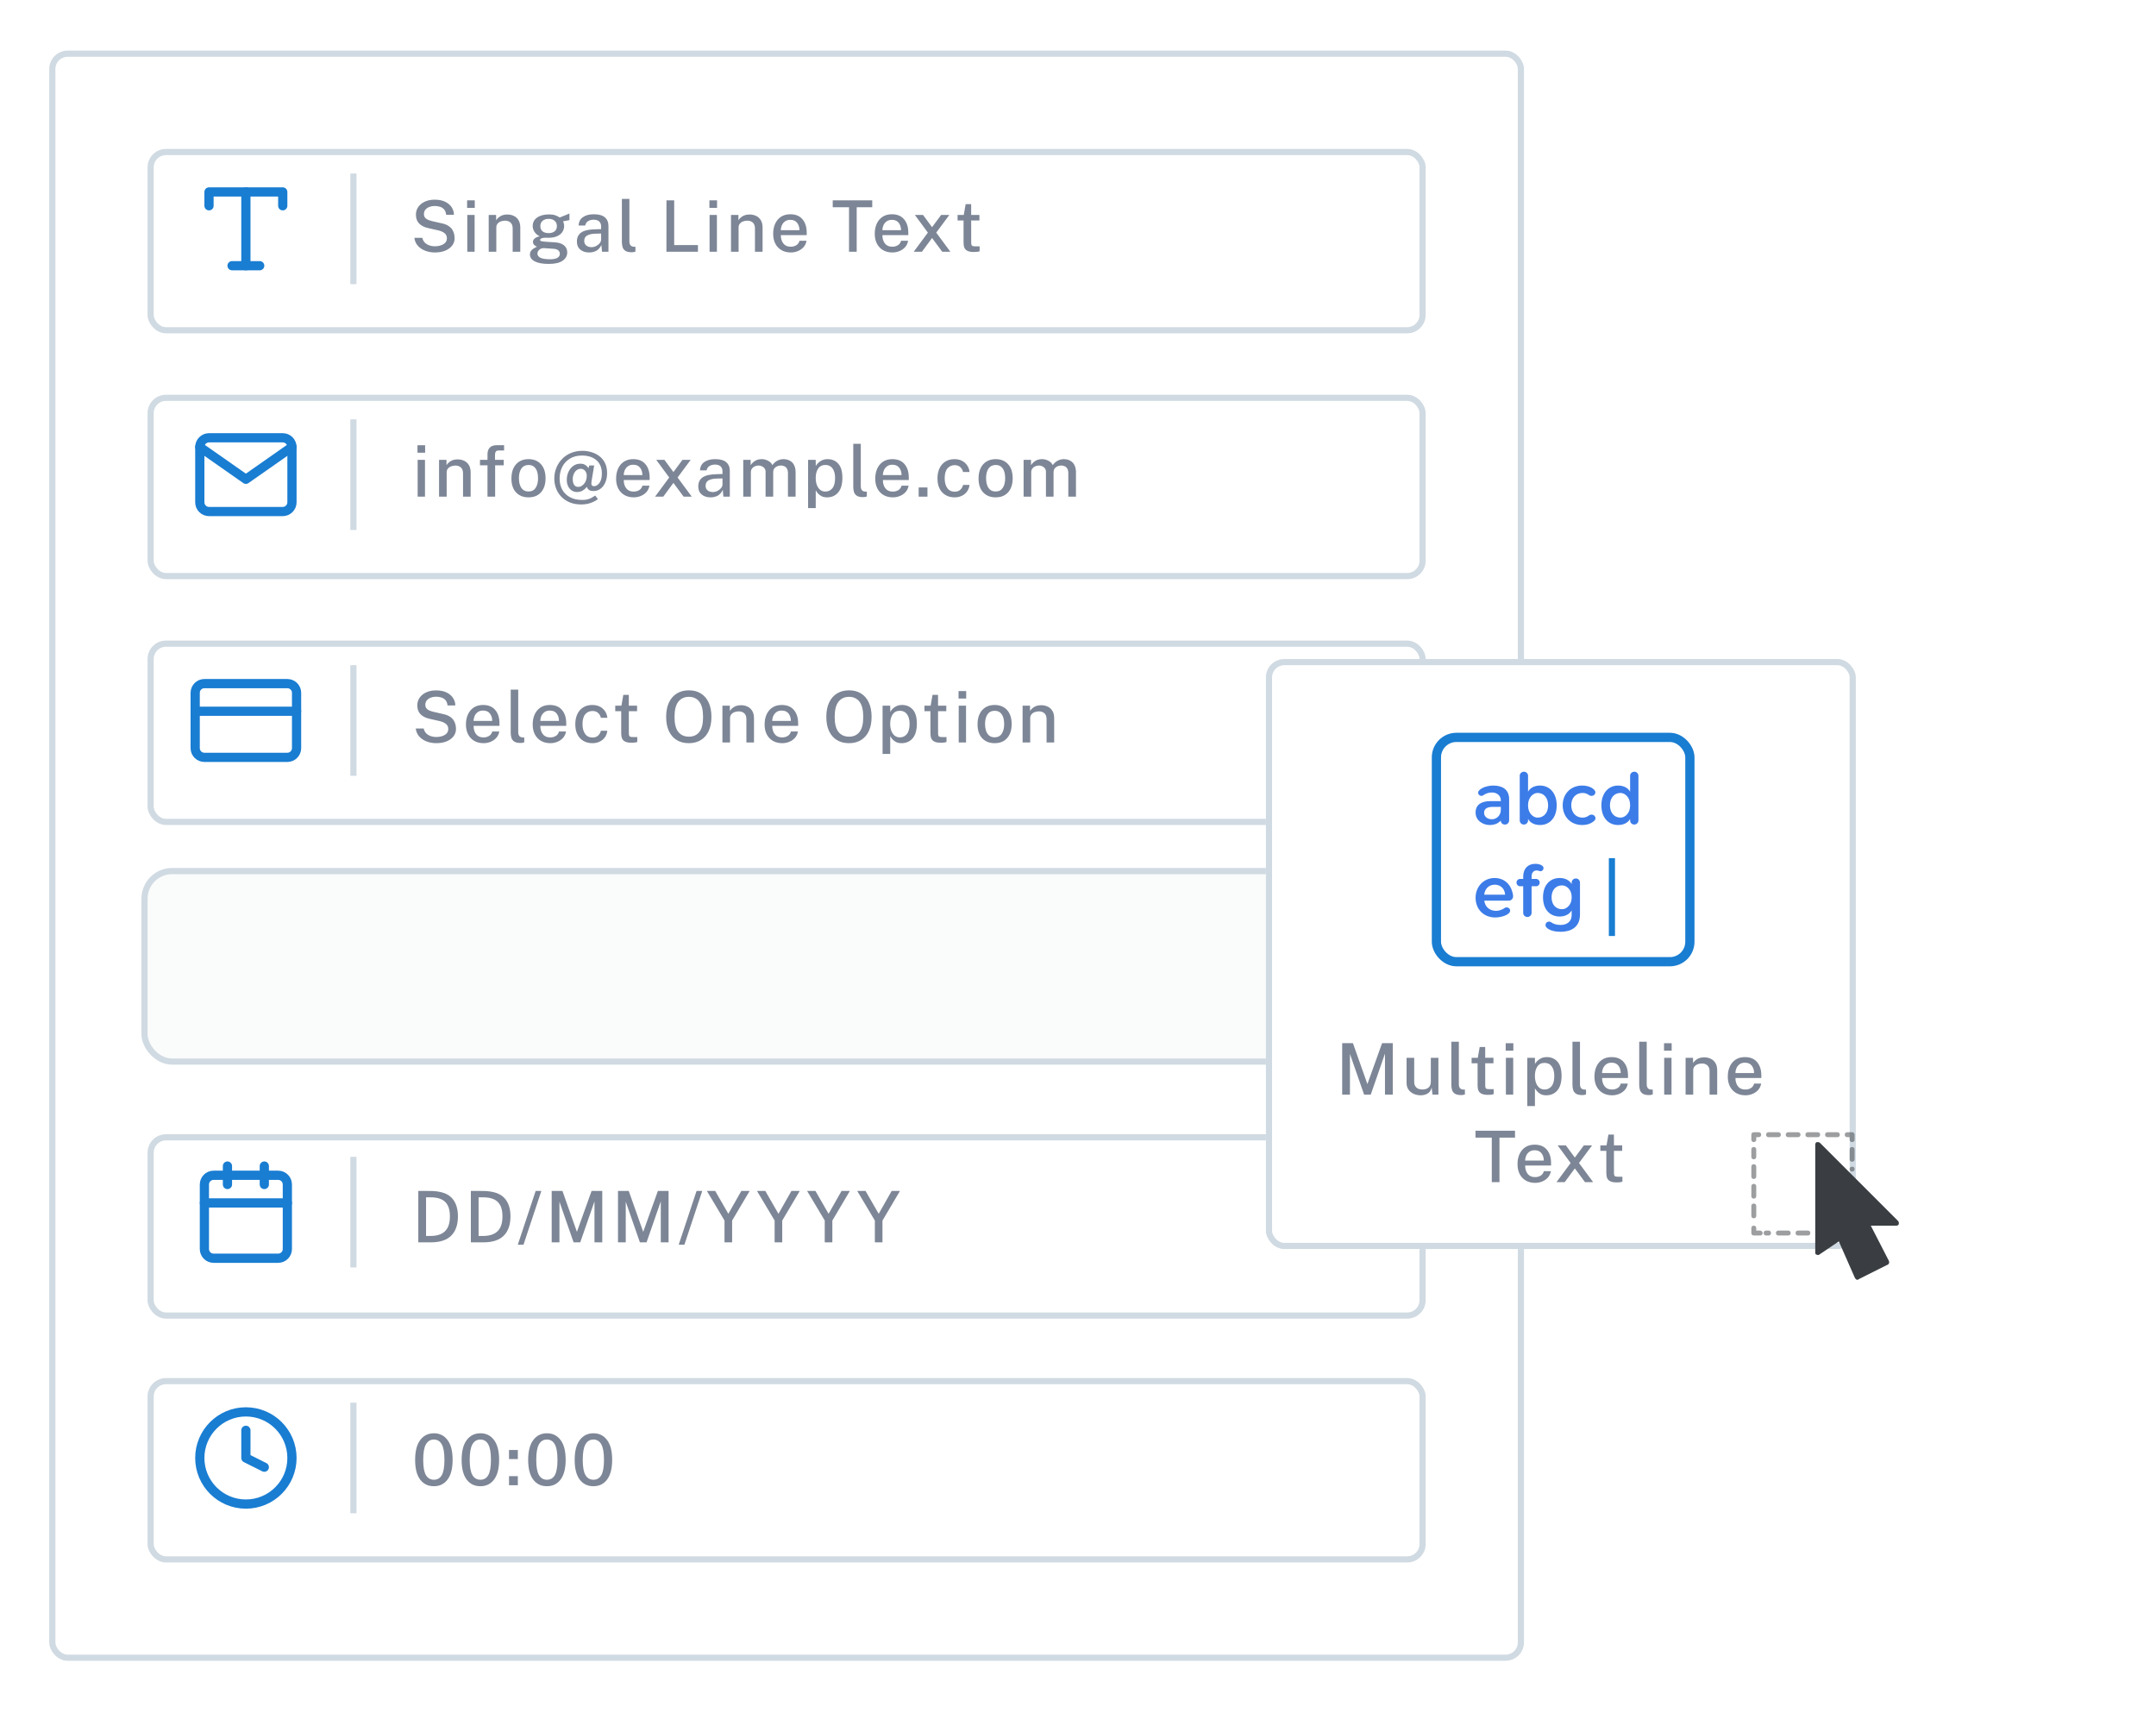 <svg width="394" height="313" viewBox="0 0 394 313" fill="none" xmlns="http://www.w3.org/2000/svg">
<g filter="url(#filter0_d_3442_35727)">
<rect x="9" y="7" width="269.502" height="294.206" rx="3.369" fill="white"/>
<rect x="9.561" y="7.561" width="268.379" height="293.083" rx="2.807" stroke="#D0DAE2" stroke-width="1.123"/>
</g>
<g filter="url(#filter1_d_3442_35727)">
<rect x="26.967" y="249.552" width="233.568" height="33.688" rx="3.369" fill="white"/>
<rect x="27.528" y="250.113" width="232.445" height="32.565" rx="2.807" stroke="#D0DAE2" stroke-width="1.123"/>
</g>
<line x1="64.585" y1="256.289" x2="64.585" y2="276.502" stroke="#D0DAE2" stroke-width="1.123"/>
<path d="M79.296 261.883C80.34 261.883 81.17 262.295 81.785 263.118C82.405 263.937 82.715 265.142 82.715 266.732C82.715 268.314 82.407 269.514 81.792 270.333C81.181 271.148 80.347 271.555 79.289 271.555C78.228 271.555 77.391 271.15 76.78 270.34C76.169 269.525 75.864 268.327 75.864 266.745C75.864 265.155 76.174 263.948 76.793 263.125C77.413 262.297 78.247 261.883 79.296 261.883ZM79.296 270.372C79.937 270.372 80.418 270.091 80.739 269.527C81.06 268.96 81.22 268.03 81.22 266.739C81.22 265.421 81.055 264.475 80.726 263.898C80.401 263.318 79.922 263.027 79.289 263.027C78.652 263.027 78.167 263.32 77.833 263.905C77.504 264.485 77.339 265.43 77.339 266.739C77.339 268.026 77.504 268.953 77.833 269.521C78.167 270.088 78.655 270.372 79.296 270.372ZM87.794 261.883C88.838 261.883 89.668 262.295 90.284 263.118C90.903 263.937 91.213 265.142 91.213 266.732C91.213 268.314 90.905 269.514 90.29 270.333C89.679 271.148 88.845 271.555 87.787 271.555C86.726 271.555 85.889 271.15 85.278 270.34C84.668 269.525 84.362 268.327 84.362 266.745C84.362 265.155 84.672 263.948 85.291 263.125C85.911 262.297 86.745 261.883 87.794 261.883ZM87.794 270.372C88.435 270.372 88.916 270.091 89.237 269.527C89.558 268.96 89.718 268.03 89.718 266.739C89.718 265.421 89.553 264.475 89.224 263.898C88.899 263.318 88.42 263.027 87.787 263.027C87.15 263.027 86.665 263.32 86.332 263.905C86.002 264.485 85.838 265.43 85.838 266.739C85.838 268.026 86.002 268.953 86.332 269.521C86.665 270.088 87.153 270.372 87.794 270.372ZM94.633 264.932V266.596H93.021V264.932H94.633ZM94.633 269.716V271.373H93.021V269.716H94.633ZM99.953 261.883C100.997 261.883 101.827 262.295 102.443 263.118C103.062 263.937 103.372 265.142 103.372 266.732C103.372 268.314 103.064 269.514 102.449 270.333C101.838 271.148 101.004 271.555 99.947 271.555C98.885 271.555 98.049 271.15 97.438 270.34C96.827 269.525 96.521 268.327 96.521 266.745C96.521 265.155 96.831 263.948 97.451 263.125C98.07 262.297 98.904 261.883 99.953 261.883ZM99.953 270.372C100.594 270.372 101.075 270.091 101.396 269.527C101.717 268.96 101.877 268.03 101.877 266.739C101.877 265.421 101.712 264.475 101.383 263.898C101.058 263.318 100.579 263.027 99.947 263.027C99.31 263.027 98.824 263.32 98.491 263.905C98.161 264.485 97.997 265.43 97.997 266.739C97.997 268.026 98.161 268.953 98.491 269.521C98.824 270.088 99.312 270.372 99.953 270.372ZM108.451 261.883C109.496 261.883 110.325 262.295 110.941 263.118C111.56 263.937 111.87 265.142 111.87 266.732C111.87 268.314 111.563 269.514 110.947 270.333C110.336 271.148 109.502 271.555 108.445 271.555C107.383 271.555 106.547 271.15 105.936 270.34C105.325 269.525 105.019 268.327 105.019 266.745C105.019 265.155 105.329 263.948 105.949 263.125C106.568 262.297 107.403 261.883 108.451 261.883ZM108.451 270.372C109.093 270.372 109.574 270.091 109.894 269.527C110.215 268.96 110.375 268.03 110.375 266.739C110.375 265.421 110.211 264.475 109.881 263.898C109.556 263.318 109.077 263.027 108.445 263.027C107.808 263.027 107.322 263.32 106.989 263.905C106.659 264.485 106.495 265.43 106.495 266.739C106.495 268.026 106.659 268.953 106.989 269.521C107.322 270.088 107.81 270.372 108.451 270.372Z" fill="#7D8696"/>
<path d="M44.934 274.818C49.585 274.818 53.356 271.047 53.356 266.396C53.356 261.744 49.585 257.974 44.934 257.974C40.282 257.974 36.512 261.744 36.512 266.396C36.512 271.047 40.282 274.818 44.934 274.818Z" stroke="#197DD2" stroke-width="1.684" stroke-linecap="round" stroke-linejoin="round"/>
<path d="M44.934 261.342V266.396L48.302 268.08" stroke="#197DD2" stroke-width="1.684" stroke-linecap="round" stroke-linejoin="round"/>
<g filter="url(#filter2_d_3442_35727)">
<rect x="26.967" y="205" width="233.568" height="33.688" rx="3.369" fill="white"/>
<rect x="27.528" y="205.561" width="232.445" height="32.565" rx="2.807" stroke="#D0DAE2" stroke-width="1.123"/>
</g>
<line x1="64.585" y1="211.372" x2="64.585" y2="231.585" stroke="#D0DAE2" stroke-width="1.123"/>
<path d="M76.442 217.601C76.477 217.601 76.579 217.601 76.748 217.601C76.921 217.601 77.129 217.603 77.372 217.607C77.615 217.607 77.862 217.607 78.113 217.607C78.369 217.607 78.596 217.61 78.795 217.614C80.52 217.644 81.766 218.058 82.533 218.855C83.3 219.653 83.683 220.784 83.683 222.248C83.683 223.778 83.276 224.952 82.461 225.771C81.647 226.59 80.39 227 78.691 227H76.442V217.601ZM77.859 218.771V225.83H78.704C79.411 225.83 80.028 225.715 80.557 225.485C81.086 225.251 81.495 224.874 81.785 224.354C82.076 223.83 82.221 223.13 82.221 222.255C82.221 221.397 82.082 220.714 81.805 220.207C81.528 219.696 81.129 219.33 80.609 219.109C80.093 218.884 79.471 218.771 78.743 218.771H77.859ZM86.045 217.601C86.08 217.601 86.181 217.601 86.35 217.601C86.524 217.601 86.732 217.603 86.975 217.607C87.217 217.607 87.464 217.607 87.716 217.607C87.971 217.607 88.199 217.61 88.398 217.614C90.123 217.644 91.368 218.058 92.135 218.855C92.903 219.653 93.286 220.784 93.286 222.248C93.286 223.778 92.879 224.952 92.064 225.771C91.249 226.59 89.993 227 88.294 227H86.045V217.601ZM87.462 218.771V225.83H88.307C89.013 225.83 89.631 225.715 90.159 225.485C90.688 225.251 91.098 224.874 91.388 224.354C91.678 223.83 91.823 223.13 91.823 222.255C91.823 221.397 91.685 220.714 91.407 220.207C91.13 219.696 90.731 219.33 90.212 219.109C89.696 218.884 89.074 218.771 88.346 218.771H87.462ZM94.627 227.429L97.89 217.601H98.93L95.667 227.429H94.627ZM100.819 227V217.601H102.782L105.428 225.076L108.112 217.601H110.062V227H108.639V219.512L106.039 227H104.823L102.236 219.57V227H100.819ZM112.936 227V217.601H114.899L117.544 225.076L120.229 217.601H122.179V227H120.755V219.512L118.155 227H116.94L114.353 219.57V227H112.936ZM124.031 227.429L127.294 217.601H128.334L125.071 227.429H124.031ZM136.997 217.601L133.792 223.015V227H132.401V223.009L129.177 217.601H130.698L133.103 221.78L135.476 217.601H136.997ZM146.155 217.601L142.95 223.015V227H141.559V223.009L138.335 217.601H139.856L142.261 221.78L144.634 217.601H146.155ZM155.313 217.601L152.109 223.015V227H150.718V223.009L147.494 217.601H149.015L151.42 221.78L153.792 217.601H155.313ZM164.471 217.601L161.267 223.015V227H159.876V223.009L156.652 217.601H158.173L160.578 221.78L162.95 217.601H164.471Z" fill="#7D8696"/>
<path d="M50.829 214.741H39.038C38.108 214.741 37.353 215.495 37.353 216.425V228.216C37.353 229.146 38.108 229.901 39.038 229.901H50.829C51.759 229.901 52.513 229.146 52.513 228.216V216.425C52.513 215.495 51.759 214.741 50.829 214.741Z" stroke="#197DD2" stroke-width="1.684" stroke-linecap="round" stroke-linejoin="round"/>
<path d="M48.303 213.057V216.426" stroke="#197DD2" stroke-width="1.684" stroke-linecap="round" stroke-linejoin="round"/>
<path d="M41.565 213.057V216.426" stroke="#197DD2" stroke-width="1.684" stroke-linecap="round" stroke-linejoin="round"/>
<path d="M37.353 219.794H52.513" stroke="#197DD2" stroke-width="1.684" stroke-linecap="round" stroke-linejoin="round"/>
<rect x="26.405" y="159.156" width="234.691" height="34.811" rx="5.053" fill="#F9FAFA" fill-opacity="0.8" stroke="#D0DAE2" stroke-width="1.123"/>
<g filter="url(#filter3_d_3442_35727)">
<rect x="26.967" y="114.801" width="233.568" height="33.688" rx="3.369" fill="white"/>
<rect x="27.528" y="115.362" width="232.445" height="32.565" rx="2.807" stroke="#D0DAE2" stroke-width="1.123"/>
</g>
<path opacity="0.2" fill-rule="evenodd" clip-rule="evenodd" d="M240.584 130.068C240.481 130.067 240.387 130.006 240.345 129.911C240.303 129.817 240.32 129.706 240.388 129.629L244.562 124.994C244.612 124.939 244.683 124.907 244.758 124.907C244.833 124.907 244.904 124.939 244.954 124.994L249.128 129.629C249.196 129.706 249.213 129.817 249.171 129.911C249.129 130.006 249.035 130.067 248.932 130.068H240.584ZM248.932 133.221C249.035 133.223 249.129 133.284 249.171 133.378C249.213 133.473 249.196 133.583 249.128 133.661L244.954 138.296C244.904 138.351 244.833 138.382 244.758 138.382C244.683 138.382 244.612 138.351 244.562 138.296L240.388 133.661C240.32 133.583 240.303 133.473 240.345 133.378C240.388 133.284 240.481 133.223 240.584 133.221H248.932Z" fill="#3A3E42"/>
<line x1="64.585" y1="121.538" x2="64.585" y2="141.751" stroke="#D0DAE2" stroke-width="1.123"/>
<path d="M79.725 135.791C79.127 135.791 78.555 135.691 78.009 135.492C77.467 135.293 77.012 134.996 76.644 134.602C76.276 134.203 76.052 133.707 75.974 133.113H77.424C77.537 133.62 77.805 134.006 78.23 134.27C78.655 134.53 79.151 134.66 79.718 134.66C80.342 134.66 80.865 134.534 81.285 134.283C81.71 134.027 81.922 133.672 81.922 133.217C81.922 132.81 81.777 132.491 81.486 132.262C81.196 132.028 80.8 131.854 80.297 131.742L78.516 131.339C77.818 131.191 77.268 130.918 76.865 130.52C76.466 130.117 76.265 129.584 76.26 128.921C76.256 128.366 76.401 127.881 76.696 127.465C76.991 127.049 77.396 126.726 77.911 126.496C78.431 126.262 79.021 126.145 79.679 126.145C80.446 126.145 81.09 126.273 81.61 126.529C82.134 126.784 82.531 127.122 82.799 127.543C83.068 127.959 83.205 128.411 83.209 128.901H81.785C81.746 128.502 81.629 128.186 81.434 127.952C81.239 127.718 80.99 127.551 80.687 127.452C80.384 127.348 80.052 127.296 79.692 127.296C79.346 127.296 79.021 127.354 78.717 127.471C78.418 127.584 78.178 127.751 77.996 127.972C77.814 128.193 77.723 128.461 77.723 128.778C77.723 129.098 77.831 129.358 78.048 129.558C78.265 129.757 78.663 129.928 79.244 130.071L80.986 130.468C81.48 130.572 81.881 130.725 82.188 130.929C82.5 131.128 82.739 131.358 82.903 131.618C83.068 131.874 83.181 132.138 83.241 132.411C83.302 132.684 83.332 132.946 83.332 133.198C83.332 133.683 83.187 134.121 82.897 134.511C82.607 134.901 82.191 135.213 81.649 135.447C81.112 135.676 80.47 135.791 79.725 135.791ZM86.546 132.626C86.542 133.228 86.691 133.731 86.995 134.134C87.298 134.537 87.749 134.738 88.347 134.738C88.745 134.738 89.09 134.647 89.38 134.465C89.675 134.283 89.868 134.012 89.959 133.653H91.246C91.163 134.116 90.979 134.506 90.693 134.823C90.407 135.139 90.058 135.379 89.647 135.544C89.239 135.709 88.815 135.791 88.373 135.791C87.736 135.791 87.175 135.655 86.689 135.382C86.204 135.104 85.825 134.71 85.552 134.199C85.283 133.687 85.149 133.078 85.149 132.372C85.149 131.674 85.272 131.059 85.519 130.526C85.766 129.989 86.122 129.568 86.585 129.265C87.053 128.962 87.619 128.81 88.282 128.81C89.252 128.81 89.993 129.116 90.505 129.727C91.02 130.333 91.278 131.146 91.278 132.164V132.626H86.546ZM86.546 131.722H89.952C89.952 131.193 89.814 130.747 89.536 130.383C89.263 130.015 88.843 129.831 88.275 129.831C87.89 129.831 87.569 129.924 87.313 130.11C87.058 130.296 86.865 130.535 86.735 130.825C86.609 131.115 86.546 131.414 86.546 131.722ZM95.151 135.752C94.618 135.752 94.222 135.663 93.962 135.486C93.706 135.308 93.537 135.078 93.455 134.797C93.372 134.511 93.331 134.207 93.331 133.887V126.002H94.703V133.744C94.703 134.368 94.954 134.699 95.457 134.738L95.808 134.751V135.635C95.569 135.713 95.35 135.752 95.151 135.752ZM98.743 132.626C98.739 133.228 98.889 133.731 99.192 134.134C99.495 134.537 99.946 134.738 100.544 134.738C100.943 134.738 101.287 134.647 101.578 134.465C101.872 134.283 102.065 134.012 102.156 133.653H103.443C103.361 134.116 103.177 134.506 102.891 134.823C102.605 135.139 102.256 135.379 101.844 135.544C101.437 135.709 101.012 135.791 100.57 135.791C99.933 135.791 99.372 135.655 98.886 135.382C98.401 135.104 98.022 134.71 97.749 134.199C97.48 133.687 97.346 133.078 97.346 132.372C97.346 131.674 97.469 131.059 97.716 130.526C97.963 129.989 98.319 129.568 98.782 129.265C99.251 128.962 99.816 128.81 100.479 128.81C101.45 128.81 102.191 129.116 102.702 129.727C103.218 130.333 103.476 131.146 103.476 132.164V132.626H98.743ZM98.743 131.722H102.15C102.15 131.193 102.011 130.747 101.734 130.383C101.461 130.015 101.04 129.831 100.473 129.831C100.087 129.831 99.766 129.924 99.51 130.11C99.255 130.296 99.062 130.535 98.932 130.825C98.806 131.115 98.743 131.414 98.743 131.722ZM108.265 128.81C109.019 128.81 109.643 129.027 110.137 129.46C110.631 129.893 110.919 130.459 111.001 131.157H109.799C109.743 130.827 109.584 130.537 109.324 130.286C109.064 130.034 108.713 129.909 108.271 129.909C107.734 129.909 107.296 130.106 106.958 130.5C106.62 130.894 106.451 131.499 106.451 132.314C106.451 133.059 106.61 133.653 106.926 134.095C107.242 134.537 107.699 134.758 108.297 134.758C108.735 134.758 109.082 134.628 109.337 134.368C109.597 134.108 109.753 133.824 109.805 133.516H110.988C110.941 133.967 110.793 134.363 110.546 134.706C110.304 135.048 109.985 135.314 109.591 135.505C109.201 135.696 108.759 135.791 108.265 135.791C107.654 135.791 107.112 135.657 106.64 135.388C106.168 135.119 105.797 134.727 105.528 134.212C105.264 133.696 105.132 133.068 105.132 132.327C105.132 131.629 105.255 131.016 105.502 130.487C105.749 129.958 106.107 129.547 106.575 129.252C107.043 128.957 107.606 128.81 108.265 128.81ZM116.423 129.941H114.915L114.921 133.952C114.921 134.281 114.976 134.485 115.084 134.563C115.192 134.636 115.389 134.673 115.675 134.673H116.462V135.577C116.375 135.611 116.245 135.642 116.072 135.668C115.899 135.694 115.68 135.707 115.415 135.707C114.917 135.707 114.529 135.639 114.252 135.505C113.979 135.371 113.788 135.178 113.68 134.927C113.576 134.671 113.524 134.363 113.524 134.004V129.941H112.432V128.94H113.563L113.907 126.964H114.915V128.934H116.423V129.941ZM125.89 135.791C125.036 135.791 124.297 135.603 123.673 135.226C123.054 134.844 122.575 134.296 122.237 133.581C121.903 132.862 121.736 131.995 121.736 130.981C121.736 129.963 121.905 129.092 122.243 128.368C122.586 127.644 123.067 127.092 123.686 126.711C124.31 126.325 125.045 126.132 125.89 126.132C126.73 126.132 127.458 126.323 128.074 126.704C128.693 127.085 129.17 127.638 129.504 128.362C129.842 129.085 130.011 129.958 130.011 130.981C130.011 131.991 129.844 132.855 129.51 133.575C129.177 134.29 128.7 134.838 128.08 135.219C127.465 135.6 126.735 135.791 125.89 135.791ZM125.89 134.602C126.709 134.602 127.346 134.316 127.801 133.744C128.256 133.167 128.483 132.253 128.483 131.001C128.483 129.722 128.254 128.791 127.794 128.206C127.335 127.616 126.7 127.322 125.89 127.322C125.075 127.322 124.434 127.618 123.966 128.212C123.498 128.801 123.264 129.731 123.264 131.001C123.264 132.253 123.498 133.167 123.966 133.744C124.434 134.316 125.075 134.602 125.89 134.602ZM132.018 135.661V128.94H133.376V129.909C133.537 129.64 133.786 129.397 134.124 129.181C134.466 128.964 134.904 128.856 135.437 128.856C135.857 128.856 136.245 128.94 136.6 129.109C136.96 129.274 137.248 129.534 137.465 129.889C137.681 130.24 137.79 130.695 137.79 131.254V135.661H136.399V131.404C136.399 130.923 136.269 130.565 136.009 130.331C135.749 130.097 135.417 129.98 135.014 129.98C134.737 129.98 134.475 130.026 134.228 130.117C133.985 130.208 133.788 130.346 133.636 130.533C133.485 130.715 133.409 130.944 133.409 131.222V135.661H132.018ZM141.124 132.626C141.12 133.228 141.27 133.731 141.573 134.134C141.876 134.537 142.327 134.738 142.925 134.738C143.324 134.738 143.668 134.647 143.958 134.465C144.253 134.283 144.446 134.012 144.537 133.653H145.824C145.742 134.116 145.557 134.506 145.271 134.823C144.985 135.139 144.637 135.379 144.225 135.544C143.818 135.709 143.393 135.791 142.951 135.791C142.314 135.791 141.753 135.655 141.267 135.382C140.782 135.104 140.403 134.71 140.13 134.199C139.861 133.687 139.727 133.078 139.727 132.372C139.727 131.674 139.85 131.059 140.097 130.526C140.344 129.989 140.7 129.568 141.163 129.265C141.631 128.962 142.197 128.81 142.86 128.81C143.831 128.81 144.572 129.116 145.083 129.727C145.599 130.333 145.856 131.146 145.856 132.164V132.626H141.124ZM141.124 131.722H144.53C144.53 131.193 144.392 130.747 144.114 130.383C143.841 130.015 143.421 129.831 142.853 129.831C142.468 129.831 142.147 129.924 141.891 130.11C141.636 130.296 141.443 130.535 141.313 130.825C141.187 131.115 141.124 131.414 141.124 131.722ZM155.159 135.791C154.306 135.791 153.567 135.603 152.943 135.226C152.323 134.844 151.844 134.296 151.506 133.581C151.173 132.862 151.006 131.995 151.006 130.981C151.006 129.963 151.175 129.092 151.513 128.368C151.855 127.644 152.336 127.092 152.956 126.711C153.58 126.325 154.314 126.132 155.159 126.132C156 126.132 156.728 126.323 157.343 126.704C157.963 127.085 158.44 127.638 158.773 128.362C159.111 129.085 159.28 129.958 159.28 130.981C159.28 131.991 159.113 132.855 158.78 133.575C158.446 134.29 157.969 134.838 157.35 135.219C156.734 135.6 156.004 135.791 155.159 135.791ZM155.159 134.602C155.978 134.602 156.615 134.316 157.07 133.744C157.525 133.167 157.753 132.253 157.753 131.001C157.753 129.722 157.523 128.791 157.064 128.206C156.604 127.616 155.97 127.322 155.159 127.322C154.345 127.322 153.703 127.618 153.235 128.212C152.767 128.801 152.533 129.731 152.533 131.001C152.533 132.253 152.767 133.167 153.235 133.744C153.703 134.316 154.345 134.602 155.159 134.602ZM161.287 137.754V128.94H162.678L162.691 130.058C162.804 129.867 162.956 129.677 163.146 129.486C163.341 129.291 163.58 129.131 163.861 129.005C164.147 128.875 164.481 128.81 164.862 128.81C165.655 128.81 166.301 129.087 166.799 129.642C167.302 130.197 167.553 131.057 167.553 132.223C167.553 133.393 167.3 134.281 166.793 134.888C166.286 135.49 165.603 135.791 164.745 135.791C164.377 135.791 164.056 135.726 163.783 135.596C163.515 135.462 163.289 135.295 163.107 135.096C162.93 134.896 162.789 134.699 162.685 134.504V137.754H161.287ZM164.453 134.732C164.968 134.732 165.391 134.532 165.72 134.134C166.054 133.731 166.221 133.102 166.221 132.249C166.221 131.516 166.067 130.938 165.759 130.513C165.456 130.084 165.02 129.87 164.453 129.87C163.863 129.87 163.419 130.093 163.12 130.539C162.826 130.981 162.678 131.551 162.678 132.249C162.678 132.704 162.743 133.12 162.873 133.497C163.008 133.869 163.207 134.168 163.471 134.394C163.736 134.619 164.063 134.732 164.453 134.732ZM172.931 129.941H171.423L171.429 133.952C171.429 134.281 171.483 134.485 171.592 134.563C171.7 134.636 171.897 134.673 172.183 134.673H172.97V135.577C172.883 135.611 172.753 135.642 172.58 135.668C172.406 135.694 172.188 135.707 171.923 135.707C171.425 135.707 171.037 135.639 170.76 135.505C170.487 135.371 170.296 135.178 170.188 134.927C170.084 134.671 170.032 134.363 170.032 134.004V129.941H168.94V128.94H170.071L170.415 126.964H171.423V128.934H172.931V129.941ZM176.566 126.269V127.64H175.169V126.269H176.566ZM176.54 128.94V135.661H175.201V128.94H176.54ZM181.767 135.791C180.823 135.791 180.064 135.492 179.492 134.894C178.925 134.292 178.641 133.438 178.641 132.333C178.641 131.627 178.762 131.011 179.005 130.487C179.252 129.958 179.609 129.547 180.077 129.252C180.545 128.957 181.111 128.81 181.774 128.81C182.718 128.81 183.472 129.118 184.036 129.733C184.599 130.348 184.881 131.215 184.881 132.333C184.881 133.013 184.762 133.614 184.523 134.134C184.285 134.654 183.934 135.061 183.47 135.356C183.007 135.646 182.439 135.791 181.767 135.791ZM181.774 134.719C182.346 134.719 182.777 134.498 183.067 134.056C183.362 133.609 183.509 133.022 183.509 132.294C183.509 131.848 183.451 131.443 183.334 131.079C183.217 130.71 183.03 130.418 182.775 130.201C182.523 129.984 182.19 129.876 181.774 129.876C181.193 129.876 180.753 130.095 180.454 130.533C180.16 130.97 180.012 131.557 180.012 132.294C180.012 132.732 180.071 133.135 180.188 133.503C180.305 133.871 180.491 134.166 180.747 134.387C181.007 134.608 181.349 134.719 181.774 134.719ZM186.875 135.661V128.94H188.234V129.909C188.394 129.64 188.643 129.397 188.981 129.181C189.323 128.964 189.761 128.856 190.294 128.856C190.714 128.856 191.102 128.94 191.458 129.109C191.817 129.274 192.105 129.534 192.322 129.889C192.539 130.24 192.647 130.695 192.647 131.254V135.661H191.256V131.404C191.256 130.923 191.126 130.565 190.866 130.331C190.606 130.097 190.275 129.98 189.872 129.98C189.594 129.98 189.332 130.026 189.085 130.117C188.842 130.208 188.645 130.346 188.494 130.533C188.342 130.715 188.266 130.944 188.266 131.222V135.661H186.875Z" fill="#7D8696"/>
<g clip-path="url(#clip0_3442_35727)">
<path d="M52.514 124.907H37.354C36.424 124.907 35.67 125.661 35.67 126.591V136.698C35.67 137.628 36.424 138.382 37.354 138.382H52.514C53.444 138.382 54.198 137.628 54.198 136.698V126.591C54.198 125.661 53.444 124.907 52.514 124.907Z" stroke="#197DD2" stroke-width="1.684" stroke-linecap="round" stroke-linejoin="round"/>
<path d="M35.67 129.96H54.198" stroke="#197DD2" stroke-width="1.684" stroke-linecap="round" stroke-linejoin="round"/>
</g>
<g filter="url(#filter4_d_3442_35727)">
<rect x="26.967" y="69.884" width="233.568" height="33.688" rx="3.369" fill="white"/>
<rect x="27.528" y="70.445" width="232.445" height="32.565" rx="2.807" stroke="#D0DAE2" stroke-width="1.123"/>
</g>
<line x1="64.585" y1="76.621" x2="64.585" y2="96.834" stroke="#D0DAE2" stroke-width="1.123"/>
<path d="M77.69 81.352V82.723H76.293V81.352H77.69ZM77.664 84.023V90.744H76.325V84.023H77.664ZM80.237 90.744V84.023H81.596V84.992C81.756 84.723 82.005 84.48 82.343 84.264C82.686 84.047 83.123 83.939 83.656 83.939C84.077 83.939 84.465 84.023 84.82 84.192C85.18 84.357 85.468 84.617 85.684 84.972C85.901 85.323 86.009 85.778 86.009 86.337V90.744H84.618V86.487C84.618 86.006 84.488 85.648 84.228 85.414C83.968 85.18 83.637 85.063 83.234 85.063C82.957 85.063 82.694 85.109 82.447 85.2C82.205 85.291 82.008 85.429 81.856 85.616C81.704 85.798 81.628 86.027 81.628 86.305V90.744H80.237ZM92.057 84.023V85.024H90.484V90.744H89.087V85.024H87.715V84.023H89.087V83.003C89.087 82.47 89.23 82.06 89.516 81.774C89.802 81.488 90.222 81.345 90.777 81.345H92.116L92.122 82.307H91.154C90.885 82.307 90.701 82.379 90.601 82.522C90.506 82.66 90.458 82.875 90.458 83.165V84.023H92.057ZM96.587 90.874C95.642 90.874 94.884 90.575 94.312 89.977C93.744 89.375 93.46 88.521 93.46 87.416C93.46 86.71 93.581 86.094 93.824 85.57C94.071 85.041 94.429 84.63 94.897 84.335C95.365 84.04 95.93 83.893 96.593 83.893C97.538 83.893 98.292 84.201 98.855 84.816C99.418 85.431 99.7 86.298 99.7 87.416C99.7 88.097 99.581 88.697 99.343 89.217C99.104 89.737 98.753 90.144 98.29 90.439C97.826 90.729 97.258 90.874 96.587 90.874ZM96.593 89.802C97.165 89.802 97.596 89.581 97.887 89.139C98.181 88.692 98.329 88.105 98.329 87.377C98.329 86.931 98.27 86.526 98.153 86.162C98.036 85.793 97.85 85.501 97.594 85.284C97.343 85.067 97.009 84.959 96.593 84.959C96.012 84.959 95.573 85.178 95.274 85.616C94.979 86.053 94.832 86.641 94.832 87.377C94.832 87.815 94.89 88.218 95.007 88.586C95.124 88.954 95.31 89.249 95.566 89.47C95.826 89.691 96.168 89.802 96.593 89.802ZM109.267 91.193C108.903 91.479 108.461 91.713 107.941 91.895C107.421 92.081 106.847 92.174 106.218 92.174C105.447 92.174 104.756 92.051 104.145 91.804C103.538 91.557 103.023 91.214 102.598 90.777C102.173 90.343 101.85 89.841 101.629 89.269C101.408 88.697 101.298 88.086 101.298 87.436C101.298 86.751 101.419 86.105 101.662 85.499C101.905 84.888 102.251 84.348 102.702 83.88C103.153 83.408 103.692 83.04 104.32 82.775C104.953 82.507 105.657 82.372 106.433 82.372C106.992 82.372 107.538 82.452 108.071 82.613C108.608 82.769 109.094 83.011 109.527 83.341C109.96 83.666 110.305 84.086 110.56 84.602C110.816 85.113 110.944 85.726 110.944 86.441C110.944 87.087 110.836 87.657 110.619 88.151C110.407 88.64 110.114 89.024 109.741 89.301C109.373 89.579 108.951 89.717 108.474 89.717C108.127 89.717 107.861 89.659 107.674 89.542C107.492 89.425 107.369 89.266 107.304 89.067C107.278 89.015 107.256 88.989 107.239 88.989C107.222 88.989 107.191 89.013 107.148 89.061C106.962 89.299 106.725 89.498 106.439 89.659C106.153 89.819 105.813 89.899 105.419 89.899C105.081 89.899 104.771 89.808 104.489 89.626C104.212 89.44 103.989 89.18 103.82 88.846C103.655 88.508 103.575 88.112 103.579 87.657C103.579 87.128 103.683 86.643 103.891 86.201C104.099 85.754 104.39 85.397 104.762 85.128C105.139 84.859 105.575 84.725 106.069 84.725C106.42 84.725 106.708 84.797 106.933 84.94C107.163 85.078 107.352 85.256 107.499 85.473C107.516 85.49 107.534 85.496 107.551 85.492C107.573 85.488 107.586 85.466 107.59 85.427L107.687 85.05H108.584L108.103 87.91C108.043 88.261 108.054 88.504 108.136 88.638C108.223 88.768 108.363 88.833 108.558 88.833C108.931 88.833 109.263 88.632 109.553 88.229C109.843 87.826 109.988 87.256 109.988 86.519C109.988 85.917 109.884 85.406 109.676 84.985C109.473 84.565 109.2 84.227 108.857 83.971C108.515 83.711 108.132 83.523 107.707 83.406C107.287 83.289 106.86 83.23 106.426 83.23C105.512 83.23 104.745 83.423 104.125 83.809C103.51 84.19 103.046 84.699 102.734 85.336C102.422 85.973 102.266 86.673 102.266 87.436C102.266 88.198 102.427 88.874 102.747 89.464C103.068 90.049 103.536 90.508 104.151 90.842C104.771 91.18 105.523 91.349 106.407 91.349C106.797 91.349 107.126 91.312 107.395 91.238C107.668 91.165 107.911 91.067 108.123 90.946C108.34 90.824 108.556 90.69 108.773 90.543L109.267 91.193ZM104.665 87.572C104.665 87.984 104.749 88.32 104.918 88.58C105.087 88.835 105.332 88.963 105.653 88.963C105.917 88.963 106.16 88.885 106.381 88.729C106.606 88.573 106.793 88.367 106.94 88.112C107.087 87.856 107.176 87.579 107.206 87.28C107.271 86.76 107.191 86.359 106.966 86.077C106.741 85.796 106.465 85.655 106.14 85.655C105.854 85.655 105.599 85.741 105.373 85.915C105.152 86.084 104.979 86.313 104.853 86.604C104.728 86.894 104.665 87.217 104.665 87.572ZM113.988 87.709C113.983 88.311 114.133 88.814 114.436 89.217C114.74 89.62 115.19 89.821 115.788 89.821C116.187 89.821 116.531 89.73 116.822 89.548C117.116 89.366 117.309 89.095 117.4 88.736H118.687C118.605 89.199 118.421 89.589 118.135 89.906C117.849 90.222 117.5 90.463 117.088 90.627C116.681 90.792 116.256 90.874 115.814 90.874C115.177 90.874 114.616 90.738 114.131 90.465C113.645 90.187 113.266 89.793 112.993 89.282C112.725 88.77 112.59 88.162 112.59 87.455C112.59 86.757 112.714 86.142 112.961 85.609C113.208 85.072 113.563 84.651 114.027 84.348C114.495 84.045 115.06 83.893 115.723 83.893C116.694 83.893 117.435 84.199 117.946 84.81C118.462 85.416 118.72 86.229 118.72 87.247V87.709H113.988ZM113.988 86.805H117.394C117.394 86.276 117.255 85.83 116.978 85.466C116.705 85.098 116.284 84.914 115.717 84.914C115.331 84.914 115.01 85.007 114.755 85.193C114.499 85.379 114.306 85.618 114.176 85.908C114.051 86.198 113.988 86.498 113.988 86.805ZM126.413 90.744H124.924L123.065 88.229L121.213 90.744H119.711L122.298 87.247L119.926 84.023H121.421L123.065 86.253L124.716 84.023H126.218L123.826 87.247L126.413 90.744ZM129.835 90.874C129.185 90.874 128.65 90.701 128.23 90.354C127.814 90.007 127.606 89.522 127.606 88.898C127.606 88.153 127.868 87.596 128.392 87.228C128.921 86.859 129.766 86.664 130.927 86.643L132.032 86.61V86.123C132.032 85.737 131.917 85.434 131.688 85.213C131.458 84.992 131.105 84.883 130.628 84.888C130.269 84.892 129.948 84.977 129.666 85.141C129.385 85.306 129.203 85.575 129.12 85.947H127.911C127.95 85.275 128.217 84.766 128.711 84.42C129.209 84.069 129.87 83.893 130.693 83.893C131.608 83.893 132.281 84.079 132.715 84.452C133.152 84.825 133.371 85.356 133.371 86.045V90.744H132.195L132.084 89.509C131.833 90.025 131.514 90.382 131.129 90.582C130.743 90.777 130.312 90.874 129.835 90.874ZM130.271 89.906C130.552 89.906 130.828 89.841 131.096 89.711C131.365 89.576 131.586 89.405 131.759 89.197C131.937 88.985 132.028 88.762 132.032 88.528V87.416L131.122 87.436C130.429 87.444 129.892 87.55 129.51 87.754C129.133 87.954 128.945 88.289 128.945 88.762C128.945 89.121 129.068 89.403 129.315 89.607C129.567 89.806 129.885 89.906 130.271 89.906ZM135.826 90.744V84.023H137.178V84.992C137.365 84.697 137.622 84.441 137.952 84.225C138.285 84.004 138.712 83.893 139.232 83.893C139.596 83.893 139.962 83.986 140.331 84.173C140.703 84.359 140.979 84.63 141.156 84.985C141.369 84.665 141.652 84.402 142.008 84.199C142.363 83.995 142.762 83.893 143.204 83.893C143.442 83.893 143.689 83.93 143.945 84.004C144.2 84.077 144.437 84.205 144.653 84.387C144.874 84.569 145.052 84.818 145.186 85.135C145.325 85.451 145.394 85.852 145.394 86.337V90.744H143.997V86.487C143.997 86.118 143.934 85.83 143.808 85.622C143.687 85.414 143.527 85.269 143.327 85.187C143.132 85.1 142.924 85.057 142.703 85.057C142.504 85.057 142.296 85.096 142.079 85.174C141.863 85.252 141.678 85.382 141.527 85.564C141.375 85.746 141.299 85.993 141.299 86.305V90.744H139.908V86.188C139.908 85.941 139.841 85.733 139.707 85.564C139.577 85.395 139.412 85.269 139.213 85.187C139.018 85.1 138.823 85.057 138.628 85.057C138.411 85.057 138.194 85.1 137.978 85.187C137.761 85.273 137.579 85.41 137.432 85.596C137.289 85.778 137.217 86.014 137.217 86.305V90.744H135.826ZM147.676 92.837V84.023H149.067L149.08 85.141C149.193 84.951 149.344 84.76 149.535 84.569C149.73 84.374 149.968 84.214 150.25 84.088C150.536 83.958 150.87 83.893 151.251 83.893C152.044 83.893 152.69 84.171 153.188 84.725C153.691 85.28 153.942 86.14 153.942 87.306C153.942 88.476 153.688 89.364 153.181 89.971C152.674 90.573 151.992 90.874 151.134 90.874C150.766 90.874 150.445 90.809 150.172 90.679C149.903 90.545 149.678 90.378 149.496 90.179C149.318 89.979 149.177 89.782 149.073 89.587V92.837H147.676ZM150.841 89.815C151.357 89.815 151.78 89.615 152.109 89.217C152.443 88.814 152.609 88.185 152.609 87.332C152.609 86.599 152.456 86.021 152.148 85.596C151.845 85.167 151.409 84.953 150.841 84.953C150.252 84.953 149.808 85.176 149.509 85.622C149.214 86.064 149.067 86.634 149.067 87.332C149.067 87.787 149.132 88.203 149.262 88.58C149.396 88.952 149.596 89.251 149.86 89.477C150.124 89.702 150.451 89.815 150.841 89.815ZM157.753 90.835C157.22 90.835 156.823 90.746 156.563 90.569C156.308 90.391 156.139 90.161 156.056 89.88C155.974 89.594 155.933 89.29 155.933 88.97V81.085H157.304V88.827C157.304 89.451 157.556 89.782 158.058 89.821L158.409 89.834V90.718C158.171 90.796 157.952 90.835 157.753 90.835ZM161.345 87.709C161.341 88.311 161.49 88.814 161.794 89.217C162.097 89.62 162.548 89.821 163.146 89.821C163.544 89.821 163.889 89.73 164.179 89.548C164.474 89.366 164.667 89.095 164.758 88.736H166.045C165.962 89.199 165.778 89.589 165.492 89.906C165.206 90.222 164.857 90.463 164.446 90.627C164.038 90.792 163.614 90.874 163.172 90.874C162.535 90.874 161.973 90.738 161.488 90.465C161.003 90.187 160.624 89.793 160.351 89.282C160.082 88.77 159.948 88.162 159.948 87.455C159.948 86.757 160.071 86.142 160.318 85.609C160.565 85.072 160.92 84.651 161.384 84.348C161.852 84.045 162.418 83.893 163.081 83.893C164.051 83.893 164.792 84.199 165.304 84.81C165.819 85.416 166.077 86.229 166.077 87.247V87.709H161.345ZM161.345 86.805H164.751C164.751 86.276 164.612 85.83 164.335 85.466C164.062 85.098 163.642 84.914 163.074 84.914C162.688 84.914 162.368 85.007 162.112 85.193C161.856 85.379 161.664 85.618 161.534 85.908C161.408 86.198 161.345 86.498 161.345 86.805ZM167.883 90.744V89.067H169.489V90.744H167.883ZM174.451 83.893C175.205 83.893 175.829 84.11 176.323 84.543C176.817 84.977 177.106 85.542 177.188 86.24H175.985C175.929 85.91 175.771 85.62 175.511 85.369C175.251 85.117 174.9 84.992 174.458 84.992C173.921 84.992 173.483 85.189 173.145 85.583C172.807 85.978 172.638 86.582 172.638 87.397C172.638 88.142 172.796 88.736 173.112 89.178C173.429 89.62 173.886 89.841 174.484 89.841C174.922 89.841 175.268 89.711 175.524 89.451C175.784 89.191 175.94 88.907 175.992 88.599H177.175C177.127 89.05 176.98 89.446 176.733 89.789C176.49 90.131 176.172 90.397 175.777 90.588C175.387 90.779 174.945 90.874 174.451 90.874C173.84 90.874 173.299 90.74 172.826 90.471C172.354 90.203 171.984 89.81 171.715 89.295C171.451 88.779 171.318 88.151 171.318 87.41C171.318 86.712 171.442 86.099 171.689 85.57C171.936 85.041 172.293 84.63 172.761 84.335C173.229 84.04 173.793 83.893 174.451 83.893ZM181.953 90.874C181.008 90.874 180.25 90.575 179.678 89.977C179.11 89.375 178.826 88.521 178.826 87.416C178.826 86.71 178.948 86.094 179.19 85.57C179.437 85.041 179.795 84.63 180.263 84.335C180.731 84.04 181.296 83.893 181.959 83.893C182.904 83.893 183.658 84.201 184.221 84.816C184.785 85.431 185.066 86.298 185.066 87.416C185.066 88.097 184.947 88.697 184.709 89.217C184.47 89.737 184.119 90.144 183.656 90.439C183.192 90.729 182.624 90.874 181.953 90.874ZM181.959 89.802C182.531 89.802 182.962 89.581 183.253 89.139C183.547 88.692 183.695 88.105 183.695 87.377C183.695 86.931 183.636 86.526 183.519 86.162C183.402 85.793 183.216 85.501 182.96 85.284C182.709 85.067 182.375 84.959 181.959 84.959C181.379 84.959 180.939 85.178 180.64 85.616C180.345 86.053 180.198 86.641 180.198 87.377C180.198 87.815 180.256 88.218 180.373 88.586C180.49 88.954 180.677 89.249 180.932 89.47C181.192 89.691 181.535 89.802 181.959 89.802ZM187.061 90.744V84.023H188.413V84.992C188.599 84.697 188.857 84.441 189.186 84.225C189.52 84.004 189.947 83.893 190.467 83.893C190.831 83.893 191.197 83.986 191.565 84.173C191.938 84.359 192.213 84.63 192.391 84.985C192.603 84.665 192.887 84.402 193.242 84.199C193.597 83.995 193.996 83.893 194.438 83.893C194.676 83.893 194.923 83.93 195.179 84.004C195.435 84.077 195.671 84.205 195.888 84.387C196.109 84.569 196.286 84.818 196.421 85.135C196.559 85.451 196.629 85.852 196.629 86.337V90.744H195.231V86.487C195.231 86.118 195.168 85.83 195.043 85.622C194.921 85.414 194.761 85.269 194.562 85.187C194.367 85.1 194.159 85.057 193.938 85.057C193.738 85.057 193.53 85.096 193.314 85.174C193.097 85.252 192.913 85.382 192.761 85.564C192.609 85.746 192.534 85.993 192.534 86.305V90.744H191.143V86.188C191.143 85.941 191.075 85.733 190.941 85.564C190.811 85.395 190.646 85.269 190.447 85.187C190.252 85.1 190.057 85.057 189.862 85.057C189.645 85.057 189.429 85.1 189.212 85.187C188.995 85.273 188.813 85.41 188.666 85.596C188.523 85.778 188.452 86.014 188.452 86.305V90.744H187.061Z" fill="#7D8696"/>
<path d="M38.196 79.99H51.671C52.598 79.99 53.356 80.748 53.356 81.674V91.781C53.356 92.707 52.598 93.465 51.671 93.465H38.196C37.27 93.465 36.512 92.707 36.512 91.781V81.674C36.512 80.748 37.27 79.99 38.196 79.99Z" stroke="#197DD2" stroke-width="1.684" stroke-linecap="round" stroke-linejoin="round"/>
<path d="M53.356 81.674L44.934 87.57L36.512 81.674" stroke="#197DD2" stroke-width="1.684" stroke-linecap="round" stroke-linejoin="round"/>
<g filter="url(#filter5_d_3442_35727)">
<rect x="26.967" y="24.967" width="233.568" height="33.688" rx="3.369" fill="white"/>
<rect x="27.528" y="25.529" width="232.445" height="32.565" rx="2.807" stroke="#D0DAE2" stroke-width="1.123"/>
</g>
<line x1="64.585" y1="31.705" x2="64.585" y2="51.917" stroke="#D0DAE2" stroke-width="1.123"/>
<path d="M79.472 46.13C78.874 46.13 78.302 46.03 77.756 45.831C77.214 45.632 76.759 45.335 76.391 44.941C76.023 44.542 75.799 44.046 75.722 43.452H77.171C77.284 43.959 77.552 44.345 77.977 44.609C78.402 44.869 78.898 44.999 79.466 44.999C80.09 44.999 80.612 44.873 81.032 44.622C81.457 44.366 81.669 44.011 81.669 43.556C81.669 43.149 81.524 42.83 81.234 42.6C80.943 42.367 80.547 42.193 80.044 42.081L78.263 41.678C77.565 41.53 77.015 41.257 76.612 40.858C76.213 40.456 76.012 39.922 76.007 39.26C76.003 38.705 76.148 38.219 76.443 37.803C76.738 37.388 77.143 37.065 77.659 36.835C78.178 36.601 78.768 36.484 79.427 36.484C80.194 36.484 80.837 36.612 81.357 36.867C81.881 37.123 82.278 37.461 82.546 37.882C82.815 38.297 82.952 38.75 82.956 39.24H81.532C81.493 38.841 81.376 38.525 81.181 38.291C80.987 38.057 80.737 37.89 80.434 37.791C80.131 37.687 79.799 37.635 79.439 37.635C79.093 37.635 78.768 37.693 78.465 37.81C78.165 37.923 77.925 38.09 77.743 38.31C77.561 38.532 77.47 38.8 77.47 39.117C77.47 39.437 77.578 39.697 77.795 39.897C78.012 40.096 78.41 40.267 78.991 40.41L80.733 40.806C81.227 40.91 81.628 41.064 81.936 41.268C82.248 41.467 82.486 41.697 82.65 41.957C82.815 42.213 82.928 42.477 82.989 42.75C83.049 43.023 83.079 43.285 83.079 43.536C83.079 44.022 82.934 44.459 82.644 44.849C82.354 45.239 81.938 45.551 81.396 45.785C80.859 46.015 80.217 46.13 79.472 46.13ZM86.761 36.608V37.979H85.363V36.608H86.761ZM86.735 39.279V46H85.396V39.279H86.735ZM89.308 46V39.279H90.666V40.248C90.827 39.979 91.076 39.736 91.414 39.52C91.756 39.303 92.194 39.194 92.727 39.194C93.147 39.194 93.535 39.279 93.89 39.448C94.25 39.613 94.538 39.873 94.755 40.228C94.971 40.579 95.08 41.034 95.08 41.593V46H93.689V41.742C93.689 41.261 93.559 40.904 93.299 40.67C93.039 40.436 92.707 40.319 92.304 40.319C92.027 40.319 91.765 40.364 91.518 40.456C91.275 40.547 91.078 40.685 90.926 40.871C90.775 41.053 90.699 41.283 90.699 41.56V46H89.308ZM100.273 48.223C99.181 48.223 98.336 48.069 97.738 47.761C97.14 47.458 96.841 47.033 96.841 46.487C96.841 46.249 96.898 46.048 97.01 45.883C97.127 45.714 97.264 45.575 97.42 45.467C97.58 45.359 97.728 45.274 97.862 45.214C97.996 45.153 98.083 45.107 98.122 45.077C98.048 45.034 97.953 44.98 97.836 44.914C97.719 44.845 97.615 44.754 97.524 44.642C97.437 44.525 97.394 44.373 97.394 44.187C97.394 43.97 97.496 43.77 97.699 43.589C97.907 43.402 98.217 43.266 98.629 43.179C98.222 42.98 97.905 42.711 97.68 42.373C97.459 42.035 97.348 41.675 97.348 41.294C97.348 40.64 97.619 40.124 98.161 39.747C98.707 39.366 99.435 39.175 100.345 39.175C100.787 39.175 101.157 39.227 101.456 39.331C101.755 39.431 102.031 39.567 102.282 39.74C102.39 39.702 102.559 39.634 102.789 39.539C103.019 39.444 103.255 39.346 103.497 39.246C103.74 39.147 103.931 39.069 104.069 39.013L104.063 40.221L102.893 40.436C103.027 40.726 103.094 41.012 103.094 41.294C103.094 41.688 102.988 42.048 102.776 42.373C102.564 42.698 102.245 42.958 101.82 43.153C101.396 43.348 100.865 43.446 100.228 43.446C100.167 43.446 100.087 43.446 99.987 43.446C99.892 43.441 99.814 43.435 99.753 43.426C99.346 43.439 99.067 43.487 98.915 43.569C98.768 43.647 98.694 43.734 98.694 43.829C98.694 43.95 98.789 44.033 98.98 44.076C99.175 44.119 99.498 44.156 99.948 44.187C100.109 44.2 100.312 44.212 100.559 44.225C100.806 44.239 101.084 44.256 101.391 44.278C102.124 44.321 102.685 44.505 103.075 44.83C103.465 45.155 103.66 45.586 103.66 46.123C103.66 46.739 103.38 47.242 102.821 47.632C102.262 48.026 101.413 48.223 100.273 48.223ZM100.267 42.594C100.713 42.594 101.075 42.486 101.352 42.269C101.63 42.052 101.768 41.736 101.768 41.32C101.768 40.895 101.63 40.568 101.352 40.339C101.075 40.105 100.713 39.987 100.267 39.987C99.812 39.987 99.444 40.105 99.162 40.339C98.885 40.572 98.746 40.9 98.746 41.32C98.746 41.723 98.878 42.037 99.142 42.263C99.411 42.483 99.786 42.594 100.267 42.594ZM100.514 47.371C101.71 47.371 102.308 47.031 102.308 46.351C102.308 46.1 102.21 45.894 102.015 45.733C101.82 45.573 101.53 45.48 101.144 45.454L99.35 45.337C99.173 45.328 98.995 45.367 98.817 45.454C98.644 45.541 98.499 45.662 98.382 45.818C98.269 45.97 98.213 46.139 98.213 46.325C98.213 46.663 98.399 46.921 98.772 47.099C99.149 47.281 99.73 47.371 100.514 47.371ZM107.656 46.13C107.006 46.13 106.47 45.957 106.05 45.61C105.634 45.263 105.426 44.778 105.426 44.154C105.426 43.409 105.688 42.852 106.213 42.483C106.741 42.115 107.586 41.92 108.748 41.898L109.853 41.866V41.379C109.853 40.993 109.738 40.69 109.508 40.468C109.278 40.248 108.925 40.139 108.449 40.144C108.089 40.148 107.768 40.232 107.487 40.397C107.205 40.562 107.023 40.83 106.941 41.203H105.732C105.771 40.531 106.037 40.022 106.531 39.675C107.029 39.325 107.69 39.149 108.514 39.149C109.428 39.149 110.102 39.335 110.535 39.708C110.973 40.081 111.192 40.611 111.192 41.3V46H110.015L109.905 44.765C109.653 45.281 109.335 45.638 108.949 45.837C108.563 46.032 108.132 46.13 107.656 46.13ZM108.091 45.161C108.373 45.161 108.648 45.096 108.917 44.967C109.185 44.832 109.406 44.661 109.58 44.453C109.757 44.241 109.848 44.017 109.853 43.783V42.672L108.943 42.691C108.249 42.7 107.712 42.806 107.331 43.01C106.954 43.209 106.765 43.545 106.765 44.017C106.765 44.377 106.889 44.659 107.136 44.862C107.387 45.062 107.705 45.161 108.091 45.161ZM115.467 46.091C114.934 46.091 114.537 46.002 114.277 45.825C114.021 45.647 113.852 45.417 113.77 45.136C113.688 44.849 113.647 44.546 113.647 44.225V36.341H115.018V44.083C115.018 44.706 115.269 45.038 115.772 45.077L116.123 45.09V45.974C115.885 46.052 115.666 46.091 115.467 46.091ZM121.794 36.601H123.204V44.778H127.546V46H121.787L121.794 36.601ZM131.038 36.608V37.979H129.641V36.608H131.038ZM131.012 39.279V46H129.673V39.279H131.012ZM133.585 46V39.279H134.944V40.248C135.104 39.979 135.353 39.736 135.691 39.52C136.033 39.303 136.471 39.194 137.004 39.194C137.424 39.194 137.812 39.279 138.168 39.448C138.527 39.613 138.815 39.873 139.032 40.228C139.249 40.579 139.357 41.034 139.357 41.593V46H137.966V41.742C137.966 41.261 137.836 40.904 137.576 40.67C137.316 40.436 136.985 40.319 136.582 40.319C136.304 40.319 136.042 40.364 135.795 40.456C135.552 40.547 135.355 40.685 135.204 40.871C135.052 41.053 134.976 41.283 134.976 41.56V46H133.585ZM142.692 42.965C142.687 43.567 142.837 44.069 143.14 44.472C143.444 44.876 143.894 45.077 144.492 45.077C144.891 45.077 145.235 44.986 145.526 44.804C145.82 44.622 146.013 44.351 146.104 43.992H147.391C147.309 44.455 147.125 44.845 146.839 45.161C146.553 45.478 146.204 45.718 145.792 45.883C145.385 46.048 144.96 46.13 144.518 46.13C143.881 46.13 143.32 45.993 142.835 45.721C142.349 45.443 141.97 45.049 141.697 44.538C141.429 44.026 141.294 43.417 141.294 42.711C141.294 42.013 141.418 41.398 141.665 40.865C141.912 40.328 142.267 39.907 142.731 39.604C143.199 39.301 143.764 39.149 144.427 39.149C145.398 39.149 146.139 39.455 146.65 40.066C147.166 40.672 147.424 41.485 147.424 42.503V42.965H142.692ZM142.692 42.061H146.098C146.098 41.532 145.959 41.086 145.682 40.722C145.409 40.354 144.988 40.169 144.421 40.169C144.035 40.169 143.714 40.263 143.459 40.449C143.203 40.635 143.01 40.874 142.88 41.164C142.755 41.454 142.692 41.753 142.692 42.061ZM152.177 37.868V36.601H159.398V37.868H156.558V46H155.154V37.868H152.177ZM161.254 42.965C161.25 43.567 161.399 44.069 161.703 44.472C162.006 44.876 162.457 45.077 163.055 45.077C163.453 45.077 163.798 44.986 164.088 44.804C164.383 44.622 164.576 44.351 164.667 43.992H165.954C165.871 44.455 165.687 44.845 165.401 45.161C165.115 45.478 164.766 45.718 164.355 45.883C163.947 46.048 163.523 46.13 163.081 46.13C162.444 46.13 161.883 45.993 161.397 45.721C160.912 45.443 160.533 45.049 160.26 44.538C159.991 44.026 159.857 43.417 159.857 42.711C159.857 42.013 159.98 41.398 160.227 40.865C160.474 40.328 160.83 39.907 161.293 39.604C161.761 39.301 162.327 39.149 162.99 39.149C163.96 39.149 164.701 39.455 165.213 40.066C165.728 40.672 165.986 41.485 165.986 42.503V42.965H161.254ZM161.254 42.061H164.66C164.66 41.532 164.522 41.086 164.244 40.722C163.971 40.354 163.551 40.169 162.983 40.169C162.598 40.169 162.277 40.263 162.021 40.449C161.766 40.635 161.573 40.874 161.443 41.164C161.317 41.454 161.254 41.753 161.254 42.061ZM173.679 46H172.191L170.332 43.484L168.479 46H166.978L169.565 42.503L167.192 39.279H168.687L170.332 41.508L171.983 39.279H173.484L171.092 42.503L173.679 46ZM178.984 40.28H177.476L177.483 44.291C177.483 44.62 177.537 44.824 177.645 44.901C177.754 44.975 177.951 45.012 178.237 45.012H179.023V45.916C178.937 45.95 178.807 45.98 178.633 46.007C178.46 46.032 178.241 46.045 177.977 46.045C177.479 46.045 177.091 45.978 176.813 45.844C176.54 45.71 176.35 45.517 176.241 45.266C176.137 45.01 176.085 44.702 176.085 44.343V40.28H174.993V39.279H176.124L176.469 37.303H177.476V39.273H178.984V40.28Z" fill="#7D8696"/>
<path d="M38.196 37.6V35.073H51.671V37.6" stroke="#197DD2" stroke-width="1.684" stroke-linecap="round" stroke-linejoin="round"/>
<path d="M42.407 48.548H47.46" stroke="#197DD2" stroke-width="1.684" stroke-linecap="round" stroke-linejoin="round"/>
<path d="M44.934 35.073V48.548" stroke="#197DD2" stroke-width="1.684" stroke-linecap="round" stroke-linejoin="round"/>
<g filter="url(#filter6_d_3442_35727)">
<rect x="231.339" y="118.169" width="107.801" height="107.801" rx="3.369" fill="white"/>
<rect x="231.9" y="118.731" width="106.678" height="106.678" rx="2.807" stroke="#D0DAE2" stroke-width="1.123"/>
</g>
<path d="M245.279 200V190.601H247.242L249.888 198.076L252.572 190.601H254.522V200H253.099V192.512L250.499 200H249.283L246.696 192.57V200H245.279ZM259.619 200.13C259.168 200.126 258.748 200.039 258.358 199.87C257.968 199.701 257.651 199.45 257.409 199.116C257.166 198.778 257.045 198.36 257.045 197.861V193.279H258.442V197.712C258.442 198.115 258.568 198.442 258.819 198.693C259.07 198.945 259.45 199.07 259.957 199.07C260.416 199.07 260.784 198.951 261.062 198.713C261.339 198.47 261.478 198.117 261.478 197.653V193.279H262.862V200H261.783L261.627 198.7C261.506 199.229 261.254 199.601 260.873 199.818C260.492 200.03 260.074 200.134 259.619 200.13ZM267.048 200.091C266.515 200.091 266.118 200.002 265.858 199.824C265.602 199.647 265.433 199.417 265.351 199.135C265.269 198.849 265.228 198.546 265.228 198.225V190.341H266.599V198.082C266.599 198.706 266.85 199.038 267.353 199.077L267.704 199.09V199.974C267.466 200.052 267.247 200.091 267.048 200.091ZM272.923 194.28H271.415L271.421 198.29C271.421 198.62 271.476 198.823 271.584 198.901C271.692 198.975 271.889 199.012 272.175 199.012H272.962V199.915C272.875 199.95 272.745 199.98 272.572 200.007C272.399 200.033 272.18 200.046 271.915 200.046C271.417 200.046 271.029 199.978 270.752 199.844C270.479 199.71 270.288 199.517 270.18 199.265C270.076 199.01 270.024 198.702 270.024 198.342V194.28H268.932V193.279H270.063L270.407 191.303H271.415V193.272H272.923V194.28ZM276.559 190.607V191.979H275.161V190.607H276.559ZM276.533 193.279V200H275.194V193.279H276.533ZM279.106 202.093V193.279H280.497L280.51 194.397C280.622 194.206 280.774 194.016 280.965 193.825C281.16 193.63 281.398 193.47 281.68 193.344C281.966 193.214 282.299 193.149 282.681 193.149C283.474 193.149 284.119 193.426 284.618 193.981C285.12 194.536 285.372 195.396 285.372 196.561C285.372 197.731 285.118 198.62 284.611 199.226C284.104 199.829 283.422 200.13 282.564 200.13C282.195 200.13 281.875 200.065 281.602 199.935C281.333 199.801 281.108 199.634 280.926 199.434C280.748 199.235 280.607 199.038 280.503 198.843V202.093H279.106ZM282.271 199.07C282.787 199.07 283.209 198.871 283.539 198.472C283.872 198.069 284.039 197.441 284.039 196.587C284.039 195.855 283.885 195.277 283.578 194.852C283.274 194.423 282.839 194.208 282.271 194.208C281.682 194.208 281.238 194.432 280.939 194.878C280.644 195.32 280.497 195.89 280.497 196.587C280.497 197.042 280.562 197.458 280.692 197.835C280.826 198.208 281.025 198.507 281.29 198.732C281.554 198.958 281.881 199.07 282.271 199.07ZM289.182 200.091C288.649 200.091 288.253 200.002 287.993 199.824C287.737 199.647 287.568 199.417 287.486 199.135C287.404 198.849 287.362 198.546 287.362 198.225V190.341H288.734V198.082C288.734 198.706 288.985 199.038 289.488 199.077L289.839 199.09V199.974C289.601 200.052 289.382 200.091 289.182 200.091ZM292.775 196.964C292.77 197.567 292.92 198.069 293.223 198.472C293.527 198.875 293.977 199.077 294.575 199.077C294.974 199.077 295.318 198.986 295.609 198.804C295.903 198.622 296.096 198.351 296.187 197.991H297.474C297.392 198.455 297.208 198.845 296.922 199.161C296.636 199.478 296.287 199.718 295.875 199.883C295.468 200.048 295.043 200.13 294.601 200.13C293.964 200.13 293.403 199.994 292.918 199.72C292.432 199.443 292.053 199.049 291.78 198.537C291.512 198.026 291.377 197.417 291.377 196.711C291.377 196.013 291.501 195.398 291.748 194.865C291.995 194.328 292.35 193.907 292.814 193.604C293.282 193.301 293.847 193.149 294.51 193.149C295.481 193.149 296.222 193.454 296.733 194.065C297.249 194.672 297.507 195.485 297.507 196.503V196.964H292.775ZM292.775 196.061H296.181C296.181 195.532 296.042 195.086 295.765 194.722C295.492 194.354 295.071 194.169 294.504 194.169C294.118 194.169 293.797 194.263 293.542 194.449C293.286 194.635 293.093 194.874 292.963 195.164C292.838 195.454 292.775 195.753 292.775 196.061ZM301.38 200.091C300.847 200.091 300.45 200.002 300.19 199.824C299.935 199.647 299.766 199.417 299.683 199.135C299.601 198.849 299.56 198.546 299.56 198.225V190.341H300.931V198.082C300.931 198.706 301.183 199.038 301.685 199.077L302.036 199.09V199.974C301.798 200.052 301.579 200.091 301.38 200.091ZM305.49 190.607V191.979H304.093V190.607H305.49ZM305.464 193.279V200H304.125V193.279H305.464ZM308.037 200V193.279H309.396V194.247C309.556 193.979 309.805 193.736 310.143 193.519C310.486 193.303 310.923 193.194 311.456 193.194C311.877 193.194 312.264 193.279 312.62 193.448C312.979 193.613 313.268 193.873 313.484 194.228C313.701 194.579 313.809 195.034 313.809 195.593V200H312.418V195.742C312.418 195.261 312.288 194.904 312.028 194.67C311.768 194.436 311.437 194.319 311.034 194.319C310.756 194.319 310.494 194.364 310.247 194.455C310.005 194.546 309.807 194.685 309.656 194.871C309.504 195.053 309.428 195.283 309.428 195.56V200H308.037ZM317.144 196.964C317.14 197.567 317.289 198.069 317.592 198.472C317.896 198.875 318.346 199.077 318.944 199.077C319.343 199.077 319.688 198.986 319.978 198.804C320.273 198.622 320.465 198.351 320.556 197.991H321.843C321.761 198.455 321.577 198.845 321.291 199.161C321.005 199.478 320.656 199.718 320.244 199.883C319.837 200.048 319.412 200.13 318.97 200.13C318.333 200.13 317.772 199.994 317.287 199.72C316.802 199.443 316.422 199.049 316.149 198.537C315.881 198.026 315.746 197.417 315.746 196.711C315.746 196.013 315.87 195.398 316.117 194.865C316.364 194.328 316.719 193.907 317.183 193.604C317.651 193.301 318.216 193.149 318.879 193.149C319.85 193.149 320.591 193.454 321.102 194.065C321.618 194.672 321.876 195.485 321.876 196.503V196.964H317.144ZM317.144 196.061H320.55C320.55 195.532 320.411 195.086 320.134 194.722C319.861 194.354 319.441 194.169 318.873 194.169C318.487 194.169 318.167 194.263 317.911 194.449C317.655 194.635 317.462 194.874 317.332 195.164C317.207 195.454 317.144 195.753 317.144 196.061ZM269.64 207.868V206.601H276.862V207.868H274.021V216H272.617V207.868H269.64ZM278.718 212.964C278.713 213.567 278.863 214.069 279.166 214.472C279.47 214.875 279.92 215.077 280.518 215.077C280.917 215.077 281.261 214.986 281.552 214.804C281.846 214.622 282.039 214.351 282.13 213.991H283.417C283.335 214.455 283.151 214.845 282.865 215.161C282.579 215.478 282.23 215.718 281.818 215.883C281.411 216.048 280.986 216.13 280.544 216.13C279.907 216.13 279.346 215.994 278.861 215.72C278.375 215.443 277.996 215.049 277.723 214.537C277.455 214.026 277.32 213.417 277.32 212.711C277.32 212.013 277.444 211.398 277.691 210.865C277.938 210.328 278.293 209.907 278.757 209.604C279.225 209.301 279.79 209.149 280.453 209.149C281.424 209.149 282.165 209.454 282.676 210.065C283.192 210.672 283.45 211.485 283.45 212.503V212.964H278.718ZM278.718 212.061H282.124C282.124 211.532 281.985 211.086 281.708 210.722C281.435 210.354 281.014 210.169 280.447 210.169C280.061 210.169 279.74 210.263 279.485 210.449C279.229 210.635 279.036 210.874 278.906 211.164C278.781 211.454 278.718 211.753 278.718 212.061ZM291.143 216H289.654L287.795 213.484L285.943 216H284.441L287.028 212.503L284.656 209.279H286.151L287.795 211.508L289.446 209.279H290.948L288.556 212.503L291.143 216ZM296.448 210.28H294.94L294.946 214.29C294.946 214.62 295.001 214.823 295.109 214.901C295.217 214.975 295.414 215.012 295.7 215.012H296.487V215.915C296.4 215.95 296.27 215.98 296.097 216.007C295.924 216.033 295.705 216.046 295.44 216.046C294.942 216.046 294.554 215.978 294.277 215.844C294.004 215.71 293.813 215.517 293.705 215.265C293.601 215.01 293.549 214.702 293.549 214.342V210.28H292.457V209.279H293.588L293.932 207.303H294.94V209.272H296.448V210.28Z" fill="#7D8696"/>
<rect x="262.499" y="134.733" width="46.321" height="40.987" rx="3.65" stroke="#197DD2" stroke-width="1.684"/>
<path d="M275.789 146.023C275.789 144.174 274.437 143.534 272.915 143.534C272.048 143.534 270.782 143.818 270.241 144.501C270.17 144.586 270.128 144.714 270.128 144.828C270.128 145.198 270.441 145.425 270.725 145.425C270.839 145.425 270.953 145.383 271.038 145.326C271.536 144.956 272.076 144.8 272.674 144.8C273.612 144.8 274.267 145.425 274.267 146.208V146.378H272.346C270.938 146.378 269.658 146.89 269.658 148.469C269.658 149.991 271.081 150.745 272.204 150.745C273.243 150.745 273.812 150.389 274.267 149.949C274.267 150.489 274.75 150.66 274.949 150.66H275.035C275.447 150.66 275.789 150.318 275.789 149.906V146.023ZM274.267 147.431V148C274.267 148.896 273.584 149.693 272.645 149.693C271.834 149.693 271.209 149.223 271.209 148.498C271.209 147.744 271.834 147.431 272.787 147.431H274.267Z" fill="#3C7CE8"/>
<path d="M284.481 147.146C284.481 144.928 283.201 143.534 281.437 143.534C280.441 143.534 279.645 143.932 279.247 144.643V141.741C279.247 141.343 278.905 141.002 278.507 141.002C278.052 141.002 277.725 141.343 277.725 141.741V149.906C277.725 150.318 278.052 150.66 278.478 150.66C278.905 150.66 279.247 150.318 279.247 149.906V149.636C279.631 150.333 280.413 150.745 281.437 150.745C283.201 150.745 284.481 149.408 284.481 147.146ZM282.916 147.146C282.916 148.469 282.162 149.394 280.982 149.394C280.157 149.394 279.247 148.569 279.247 147.218V147.09C279.247 145.724 280.157 144.885 280.982 144.885C282.162 144.885 282.916 145.824 282.916 147.146Z" fill="#3C7CE8"/>
<path d="M291.565 149.508C291.565 149.109 291.209 148.839 290.839 148.839C290.683 148.839 290.541 148.882 290.398 148.981C290.043 149.252 289.659 149.394 289.204 149.394C287.966 149.394 287.141 148.455 287.141 147.132C287.141 145.809 287.966 144.885 289.204 144.885C289.644 144.885 290.043 145.013 290.398 145.283C290.526 145.383 290.683 145.425 290.839 145.425C291.195 145.425 291.55 145.169 291.55 144.771C291.55 144.657 291.522 144.544 291.451 144.458C291.067 143.903 290.185 143.534 289.132 143.534C287.042 143.534 285.577 145.056 285.577 147.132C285.577 149.223 287.042 150.745 289.132 150.745C290.128 150.745 290.839 150.432 291.337 149.977C291.494 149.863 291.565 149.678 291.565 149.508Z" fill="#3C7CE8"/>
<path d="M299.417 141.756C299.417 141.343 299.076 141.002 298.678 141.002C298.222 141.002 297.895 141.343 297.895 141.756V144.643C297.483 143.932 296.686 143.534 295.691 143.534C293.927 143.534 292.647 144.928 292.647 147.146C292.647 149.408 293.941 150.745 295.691 150.745C296.715 150.745 297.497 150.333 297.895 149.636V149.906C297.895 150.318 298.222 150.66 298.649 150.66C299.076 150.66 299.417 150.318 299.417 149.906V141.756ZM297.895 147.218C297.895 148.569 296.985 149.394 296.132 149.394C294.965 149.394 294.211 148.455 294.211 147.146C294.211 145.824 294.965 144.885 296.132 144.885C296.985 144.885 297.895 145.71 297.895 147.075V147.218Z" fill="#3C7CE8"/>
<path d="M276.514 163.781C276.514 163.482 276.429 163.155 276.343 162.871C275.917 161.391 274.75 160.424 273.143 160.424C271.109 160.424 269.658 162.032 269.658 164.023C269.658 166.199 271.194 167.636 273.257 167.636C274.281 167.636 275.902 167.195 275.974 166.412C276.002 166.043 275.646 165.787 275.333 165.787C275.234 165.787 275.12 165.815 275.021 165.872C274.565 166.213 273.911 166.427 273.413 166.427C272.133 166.427 271.351 165.587 271.251 164.563H275.774C276.187 164.563 276.514 164.179 276.514 163.781ZM271.237 163.468C271.308 162.643 271.891 161.648 273.143 161.648C274.48 161.648 275.021 162.672 275.049 163.468H271.237Z" fill="#3C7CE8"/>
<path d="M282.07 158.604C282.07 158.12 281.331 157.836 280.548 157.836C279.226 157.836 278.358 158.717 278.358 160.168V160.595H277.789C277.433 160.595 277.135 160.894 277.135 161.249C277.135 161.633 277.433 161.932 277.789 161.932H278.358V166.797C278.358 167.209 278.699 167.55 279.112 167.55C279.553 167.55 279.894 167.209 279.894 166.797V161.932H280.719C281.075 161.932 281.373 161.633 281.373 161.278C281.373 160.894 281.075 160.595 280.719 160.595H279.894V160.168C279.894 159.443 280.25 159.045 280.833 159.045C281.132 159.045 281.317 159.187 281.53 159.187C281.786 159.187 282.07 158.973 282.07 158.604Z" fill="#3C7CE8"/>
<path d="M288.735 161.263C288.735 160.851 288.394 160.51 287.996 160.51C287.54 160.51 287.213 160.851 287.213 161.263V161.534C286.801 160.823 286.018 160.424 285.023 160.424C283.259 160.424 281.979 161.719 281.979 163.952C281.979 166.213 283.273 167.465 285.023 167.465C286.047 167.465 286.829 167.024 287.213 166.341V167.138C287.213 168.56 286.161 169.001 285.193 169.001C284.511 169.001 283.942 168.859 283.43 168.489C283.316 168.418 283.202 168.39 283.088 168.39C282.733 168.39 282.434 168.66 282.434 169.03C282.434 169.172 282.491 169.314 282.562 169.414C283.117 170.054 284.283 170.253 285.193 170.253C286.886 170.253 288.735 169.584 288.735 167.095V161.263ZM287.213 164.066C287.213 165.289 286.303 166.128 285.464 166.128C284.297 166.128 283.544 165.26 283.544 163.952C283.544 162.643 284.297 161.776 285.464 161.776C286.303 161.776 287.213 162.601 287.213 163.824V164.066Z" fill="#3C7CE8"/>
<line x1="294.571" y1="156.798" x2="294.571" y2="171.022" stroke="#197DD2" stroke-width="1.123"/>
<g clip-path="url(#clip1_3442_35727)">
<path opacity="0.5" d="M323.194 224.847H322.745C322.475 224.847 322.296 225.027 322.296 225.296C322.296 225.565 322.475 225.745 322.745 225.745H323.194C323.463 225.745 323.642 225.565 323.642 225.296C323.642 225.027 323.463 224.847 323.194 224.847Z" fill="#3A3E42"/>
<path opacity="0.5" d="M326.788 224.847H324.991C324.722 224.847 324.542 225.027 324.542 225.296C324.542 225.566 324.722 225.746 324.991 225.746H326.788C327.057 225.746 327.237 225.566 327.237 225.296C327.237 225.027 327.057 224.847 326.788 224.847Z" fill="#3A3E42"/>
<path opacity="0.5" d="M330.381 224.847H328.584C328.314 224.847 328.135 225.027 328.135 225.296C328.135 225.566 328.314 225.746 328.584 225.746H330.381C330.65 225.746 330.83 225.566 330.83 225.296C330.83 225.027 330.65 224.847 330.381 224.847Z" fill="#3A3E42"/>
<path opacity="0.5" d="M321.667 224.847H320.948V224.398C320.948 224.128 320.768 223.949 320.499 223.949C320.229 223.949 320.05 224.128 320.05 224.398V225.296C320.05 225.566 320.229 225.745 320.499 225.745H321.667C321.936 225.745 322.116 225.566 322.116 225.296C322.116 225.027 321.846 224.847 321.667 224.847Z" fill="#3A3E42"/>
<path opacity="0.5" d="M320.499 219.008C320.768 219.008 320.948 218.828 320.948 218.559V216.762C320.948 216.493 320.768 216.313 320.499 216.313C320.229 216.313 320.05 216.493 320.05 216.762V218.559C320.05 218.828 320.229 219.008 320.499 219.008Z" fill="#3A3E42"/>
<path opacity="0.5" d="M320.499 215.415C320.768 215.415 320.948 215.235 320.948 214.965V213.169C320.948 212.899 320.768 212.72 320.499 212.72C320.229 212.72 320.05 212.899 320.05 213.169V214.965C320.05 215.235 320.229 215.415 320.499 215.415Z" fill="#3A3E42"/>
<path opacity="0.5" d="M320.499 222.601C320.768 222.601 320.948 222.422 320.948 222.152V220.355C320.948 220.086 320.768 219.906 320.499 219.906C320.229 219.906 320.05 220.086 320.05 220.355V222.152C320.05 222.422 320.229 222.601 320.499 222.601Z" fill="#3A3E42"/>
<path opacity="0.5" d="M320.499 211.821C320.768 211.821 320.948 211.642 320.948 211.372V210.025C320.948 209.755 320.768 209.575 320.499 209.575C320.229 209.575 320.05 209.755 320.05 210.025V211.372C320.05 211.642 320.229 211.821 320.499 211.821Z" fill="#3A3E42"/>
<path opacity="0.5" d="M320.499 208.677C320.768 208.677 320.948 208.497 320.948 208.228V207.779H321.397C321.667 207.779 321.846 207.599 321.846 207.33C321.846 207.06 321.667 206.88 321.397 206.88H320.499C320.229 206.88 320.05 207.06 320.05 207.33V208.228C320.05 208.497 320.229 208.677 320.499 208.677Z" fill="#3A3E42"/>
<path opacity="0.5" d="M330.381 207.779H332.177C332.447 207.779 332.627 207.599 332.627 207.33C332.627 207.06 332.447 206.88 332.177 206.88H330.381C330.111 206.88 329.932 207.06 329.932 207.33C329.932 207.599 330.111 207.779 330.381 207.779Z" fill="#3A3E42"/>
<path opacity="0.5" d="M333.975 207.779H335.771C336.041 207.779 336.22 207.599 336.22 207.33C336.22 207.06 336.041 206.88 335.771 206.88H333.975C333.705 206.88 333.525 207.06 333.525 207.33C333.525 207.599 333.705 207.779 333.975 207.779Z" fill="#3A3E42"/>
<path opacity="0.5" d="M326.787 207.779H328.584C328.853 207.779 329.033 207.599 329.033 207.33C329.033 207.06 328.853 206.88 328.584 206.88H326.787C326.518 206.88 326.338 207.06 326.338 207.33C326.338 207.599 326.518 207.779 326.787 207.779Z" fill="#3A3E42"/>
<path opacity="0.5" d="M323.194 207.779H324.991C325.26 207.779 325.44 207.599 325.44 207.33C325.44 207.06 325.26 206.88 324.991 206.88H323.194C322.925 206.88 322.745 207.06 322.745 207.33C322.745 207.599 322.925 207.779 323.194 207.779Z" fill="#3A3E42"/>
<path opacity="0.5" d="M337.567 207.779H338.017V208.228C338.017 208.497 338.196 208.677 338.466 208.677C338.735 208.677 338.915 208.497 338.915 208.228V207.33C338.915 207.06 338.735 206.88 338.466 206.88H337.567C337.298 206.88 337.118 207.06 337.118 207.33C337.118 207.599 337.298 207.779 337.567 207.779Z" fill="#3A3E42"/>
<path opacity="0.5" d="M338.915 211.821V210.025C338.915 209.755 338.735 209.575 338.466 209.575C338.196 209.575 338.017 209.755 338.017 210.025V211.821C338.017 212.091 338.196 212.27 338.466 212.27C338.735 212.27 338.915 212.091 338.915 211.821Z" fill="#3A3E42"/>
<path opacity="0.5" d="M338.465 214.066C338.735 214.066 338.914 213.887 338.914 213.618C338.914 213.348 338.735 213.169 338.465 213.169C338.196 213.169 338.017 213.348 338.017 213.618C338.017 213.887 338.196 214.066 338.465 214.066Z" fill="#3A3E42"/>
<path d="M346.91 223.14L332.537 208.767C332.357 208.677 332.178 208.677 331.998 208.677C331.818 208.767 331.729 208.947 331.729 209.126V228.89C331.729 229.069 331.818 229.249 331.998 229.249C332.178 229.339 332.357 229.339 332.447 229.249L336.041 226.823L339.005 233.561C339.095 233.651 339.185 233.741 339.275 233.83C339.364 233.83 339.364 233.83 339.454 233.83C339.544 233.83 339.634 233.83 339.634 233.741L345.024 231.046C345.204 230.956 345.293 230.686 345.204 230.417L341.88 223.949H346.551C346.731 223.949 346.91 223.859 347 223.679C347.09 223.5 347 223.32 346.91 223.14Z" fill="#3A3E42"/>
</g>
<defs>
<filter id="filter0_d_3442_35727" x="0.017" y="0.262" width="287.469" height="312.173" filterUnits="userSpaceOnUse" color-interpolation-filters="sRGB">
<feFlood flood-opacity="0" result="BackgroundImageFix"/>
<feColorMatrix in="SourceAlpha" type="matrix" values="0 0 0 0 0 0 0 0 0 0 0 0 0 0 0 0 0 0 127 0" result="hardAlpha"/>
<feOffset dy="2.246"/>
<feGaussianBlur stdDeviation="4.492"/>
<feColorMatrix type="matrix" values="0 0 0 0 0 0 0 0 0 0 0 0 0 0 0 0 0 0 0.04 0"/>
<feBlend mode="normal" in2="BackgroundImageFix" result="effect1_dropShadow_3442_35727"/>
<feBlend mode="normal" in="SourceGraphic" in2="effect1_dropShadow_3442_35727" result="shape"/>
</filter>
<filter id="filter1_d_3442_35727" x="17.983" y="242.814" width="251.535" height="51.654" filterUnits="userSpaceOnUse" color-interpolation-filters="sRGB">
<feFlood flood-opacity="0" result="BackgroundImageFix"/>
<feColorMatrix in="SourceAlpha" type="matrix" values="0 0 0 0 0 0 0 0 0 0 0 0 0 0 0 0 0 0 127 0" result="hardAlpha"/>
<feOffset dy="2.246"/>
<feGaussianBlur stdDeviation="4.492"/>
<feColorMatrix type="matrix" values="0 0 0 0 0 0 0 0 0 0 0 0 0 0 0 0 0 0 0.04 0"/>
<feBlend mode="normal" in2="BackgroundImageFix" result="effect1_dropShadow_3442_35727"/>
<feBlend mode="normal" in="SourceGraphic" in2="effect1_dropShadow_3442_35727" result="shape"/>
</filter>
<filter id="filter2_d_3442_35727" x="17.983" y="198.262" width="251.535" height="51.654" filterUnits="userSpaceOnUse" color-interpolation-filters="sRGB">
<feFlood flood-opacity="0" result="BackgroundImageFix"/>
<feColorMatrix in="SourceAlpha" type="matrix" values="0 0 0 0 0 0 0 0 0 0 0 0 0 0 0 0 0 0 127 0" result="hardAlpha"/>
<feOffset dy="2.246"/>
<feGaussianBlur stdDeviation="4.492"/>
<feColorMatrix type="matrix" values="0 0 0 0 0 0 0 0 0 0 0 0 0 0 0 0 0 0 0.04 0"/>
<feBlend mode="normal" in2="BackgroundImageFix" result="effect1_dropShadow_3442_35727"/>
<feBlend mode="normal" in="SourceGraphic" in2="effect1_dropShadow_3442_35727" result="shape"/>
</filter>
<filter id="filter3_d_3442_35727" x="17.983" y="108.063" width="251.535" height="51.654" filterUnits="userSpaceOnUse" color-interpolation-filters="sRGB">
<feFlood flood-opacity="0" result="BackgroundImageFix"/>
<feColorMatrix in="SourceAlpha" type="matrix" values="0 0 0 0 0 0 0 0 0 0 0 0 0 0 0 0 0 0 127 0" result="hardAlpha"/>
<feOffset dy="2.246"/>
<feGaussianBlur stdDeviation="4.492"/>
<feColorMatrix type="matrix" values="0 0 0 0 0 0 0 0 0 0 0 0 0 0 0 0 0 0 0.04 0"/>
<feBlend mode="normal" in2="BackgroundImageFix" result="effect1_dropShadow_3442_35727"/>
<feBlend mode="normal" in="SourceGraphic" in2="effect1_dropShadow_3442_35727" result="shape"/>
</filter>
<filter id="filter4_d_3442_35727" x="17.983" y="63.146" width="251.535" height="51.654" filterUnits="userSpaceOnUse" color-interpolation-filters="sRGB">
<feFlood flood-opacity="0" result="BackgroundImageFix"/>
<feColorMatrix in="SourceAlpha" type="matrix" values="0 0 0 0 0 0 0 0 0 0 0 0 0 0 0 0 0 0 127 0" result="hardAlpha"/>
<feOffset dy="2.246"/>
<feGaussianBlur stdDeviation="4.492"/>
<feColorMatrix type="matrix" values="0 0 0 0 0 0 0 0 0 0 0 0 0 0 0 0 0 0 0.04 0"/>
<feBlend mode="normal" in2="BackgroundImageFix" result="effect1_dropShadow_3442_35727"/>
<feBlend mode="normal" in="SourceGraphic" in2="effect1_dropShadow_3442_35727" result="shape"/>
</filter>
<filter id="filter5_d_3442_35727" x="17.983" y="18.23" width="251.535" height="51.654" filterUnits="userSpaceOnUse" color-interpolation-filters="sRGB">
<feFlood flood-opacity="0" result="BackgroundImageFix"/>
<feColorMatrix in="SourceAlpha" type="matrix" values="0 0 0 0 0 0 0 0 0 0 0 0 0 0 0 0 0 0 127 0" result="hardAlpha"/>
<feOffset dy="2.246"/>
<feGaussianBlur stdDeviation="4.492"/>
<feColorMatrix type="matrix" values="0 0 0 0 0 0 0 0 0 0 0 0 0 0 0 0 0 0 0.04 0"/>
<feBlend mode="normal" in2="BackgroundImageFix" result="effect1_dropShadow_3442_35727"/>
<feBlend mode="normal" in="SourceGraphic" in2="effect1_dropShadow_3442_35727" result="shape"/>
</filter>
<filter id="filter6_d_3442_35727" x="177.439" y="66.515" width="215.601" height="215.601" filterUnits="userSpaceOnUse" color-interpolation-filters="sRGB">
<feFlood flood-opacity="0" result="BackgroundImageFix"/>
<feColorMatrix in="SourceAlpha" type="matrix" values="0 0 0 0 0 0 0 0 0 0 0 0 0 0 0 0 0 0 127 0" result="hardAlpha"/>
<feOffset dy="2.246"/>
<feGaussianBlur stdDeviation="26.95"/>
<feColorMatrix type="matrix" values="0 0 0 0 0 0 0 0 0 0 0 0 0 0 0 0 0 0 0.12 0"/>
<feBlend mode="normal" in2="BackgroundImageFix" result="effect1_dropShadow_3442_35727"/>
<feBlend mode="normal" in="SourceGraphic" in2="effect1_dropShadow_3442_35727" result="shape"/>
</filter>
<clipPath id="clip0_3442_35727">
<rect width="20.213" height="20.213" fill="white" transform="translate(34.827 121.538)"/>
</clipPath>
<clipPath id="clip1_3442_35727">
<rect width="26.95" height="26.95" fill="white" transform="translate(320.05 206.88)"/>
</clipPath>
</defs>
</svg>
